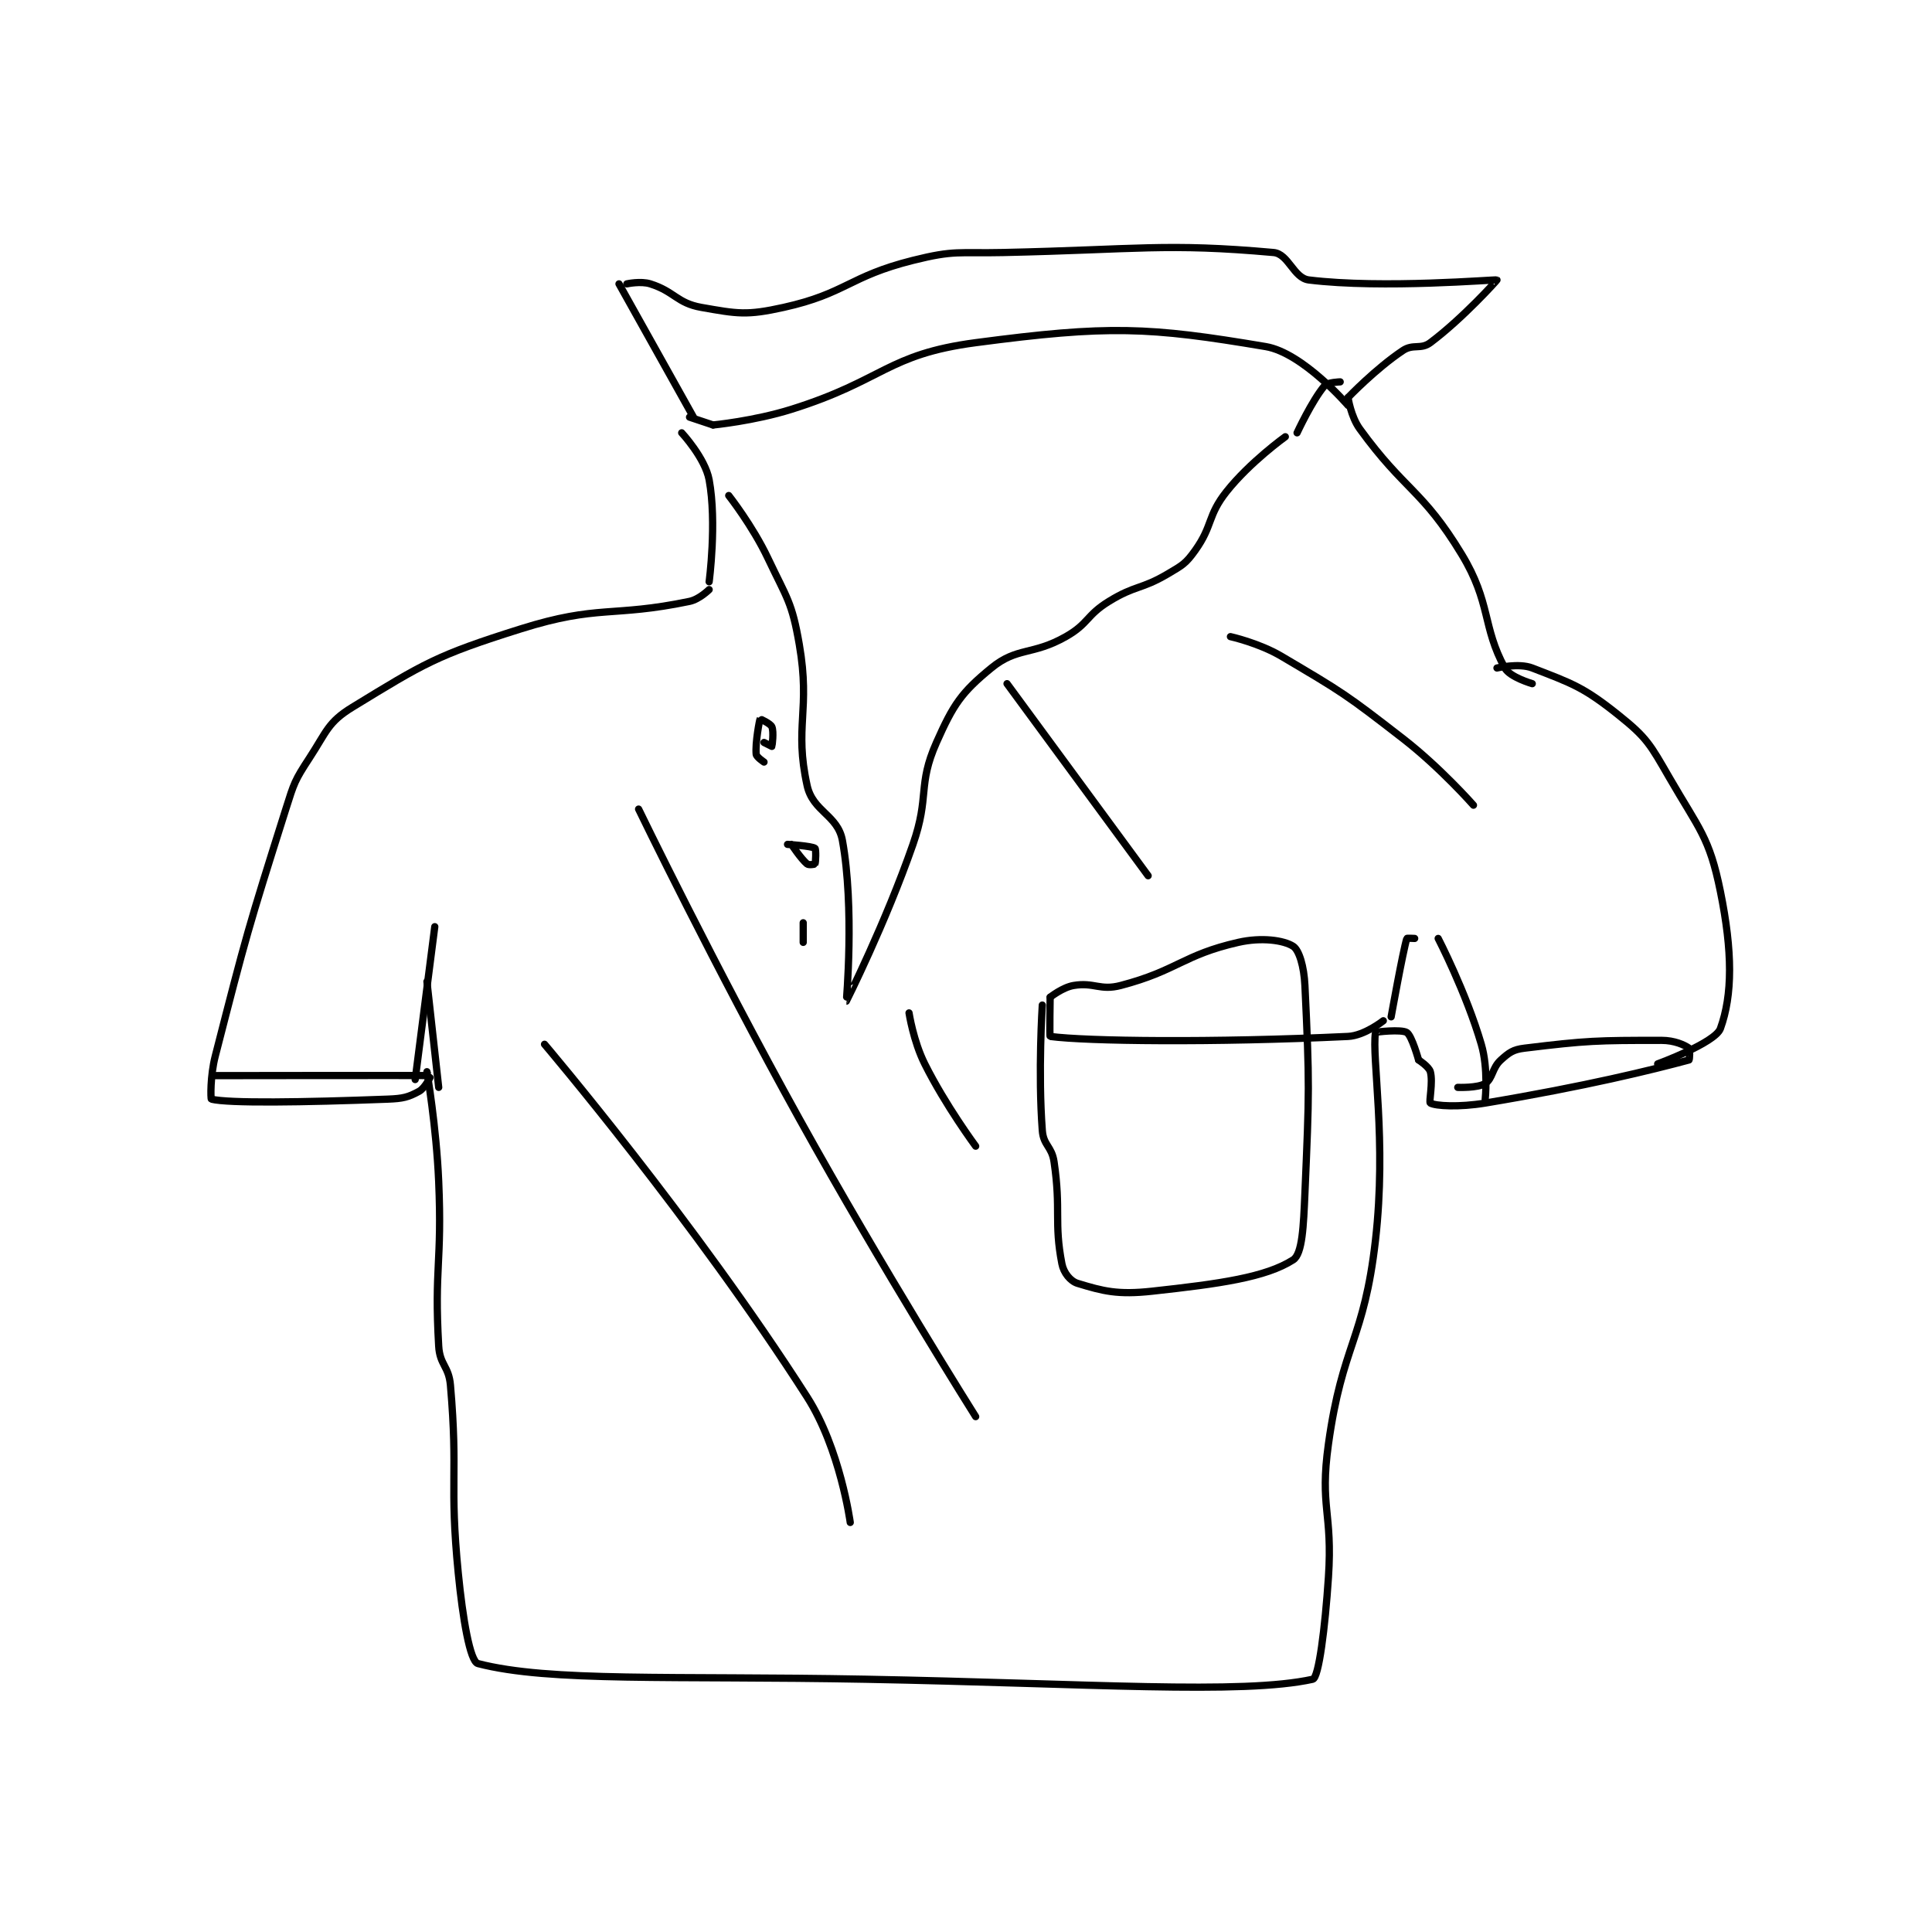 <?xml version="1.0" encoding="utf-8"?>
<!DOCTYPE svg PUBLIC "-//W3C//DTD SVG 1.1//EN" "http://www.w3.org/Graphics/SVG/1.1/DTD/svg11.dtd">
<svg viewBox="0 0 800 800" preserveAspectRatio="xMinYMin meet" xmlns="http://www.w3.org/2000/svg" version="1.1">
<g fill="none" stroke="black" stroke-linecap="round" stroke-linejoin="round" stroke-width="1.848">
<g transform="translate(87.52,104.564) scale(1.623) translate(-114,-94)">
<path id="0" d="M218 102 L237 136 "/>
<path id="1" d="M220 102 C220 102 223.517 101.216 226 102 C232.163 103.946 232.796 106.905 239 108 C248.267 109.635 250.588 110.092 260 108 C275.986 104.448 276.632 100.092 293 96 C303.685 93.329 304.527 94.249 316 94 C350.354 93.253 357.605 91.541 385 94 C388.823 94.343 390.113 100.523 394 101 C412.925 103.324 441.65 100.819 442 101 C442.064 101.033 433.274 110.795 425 117 C422.575 118.819 420.628 117.248 418 119 C411.063 123.625 404 131 404 131 "/>
<path id="2" d="M236 136 L242 138 "/>
<path id="3" d="M242 138 C242 138 252.432 136.999 262 134 C285.558 126.616 286.33 119.998 309 117 C343.002 112.504 353.088 112.962 383 118 C392.488 119.598 404 133 404 133 "/>
<path id="4" d="M234 140 C234 140 239.972 146.419 241 152 C243.011 162.919 241 178 241 178 "/>
<path id="5" d="M241 180 C241 180 238.508 182.478 236 183 C216.181 187.129 212.811 183.78 193 190 C171.4 196.781 168.289 198.823 150 210 C143.726 213.834 143.458 216.181 139 223 C135.263 228.715 135.113 229.308 133 236 C123.255 266.859 123.002 267.835 115 299 C113.668 304.188 113.83 309.957 114 310 C118.379 311.095 137.198 310.823 159 310 C162.912 309.852 164.237 309.507 167 308 C168.575 307.141 170.054 304.004 170 304 C168.906 303.916 115 304 115 304 "/>
<path id="6" d="M169 303 C169 303 171.402 317.041 172 331 C172.893 351.842 170.843 352.943 172 373 C172.28 377.858 174.575 378.065 175 383 C176.998 406.172 174.682 407.486 177 431 C178.13 442.462 179.987 453.477 182 454 C200.355 458.765 231.52 457.071 281 458 C337.933 459.069 376.963 461.974 395 458 C396.539 457.661 398.138 444.924 399 432 C400.115 415.272 396.732 414.251 399 398 C402.58 372.345 408.066 371.671 411 346 C413.913 320.507 410.022 299.477 411 293 C411.022 292.852 417.617 292.12 419 293 C420.289 293.82 422 300 422 300 "/>
<path id="7" d="M422 300 C422 300 424.647 301.705 425 303 C425.74 305.712 424.569 310.754 425 311 C426.319 311.754 432.336 312.111 439 311 C464.625 306.729 481.668 302.512 491 300 C491.137 299.963 491.288 297.206 491 297 C489.866 296.19 487.308 295 484 295 C467.461 295 464.977 295.052 449 297 C446.114 297.352 445.097 298.113 443 300 C440.734 302.039 440.933 304.77 439 306 C437.113 307.201 432 307 432 307 "/>
<path id="8" d="M442 200 C442 200 447.55 198.664 451 200 C461.215 203.954 464.073 204.858 473 212 C480.289 217.831 481.079 219.482 486 228 C493.642 241.227 496.178 243.107 499 257 C502.122 272.368 502.121 283.418 499 292 C497.679 295.633 483 301 483 301 "/>
<path id="9" d="M404 131 C404 131 404.706 135.836 407 139 C418.464 154.812 422.939 154.413 433 171 C440.513 183.386 438.226 189.415 444 200 C445.29 202.364 451 204 451 204 "/>
<path id="10" d="M246 156 C246 156 252.076 163.716 256 172 C260.88 182.302 262.125 183.127 264 194 C266.914 210.902 262.658 214.809 266 230 C267.466 236.662 273.817 237.496 275 244 C278.115 261.13 275.997 285 276 285 C276.015 285.001 285.973 265.164 293 245 C297.298 232.666 294.109 230.006 299 219 C303.304 209.317 305.354 206.256 313 200 C319.611 194.591 323.454 196.843 332 192 C337.846 188.687 337.186 186.578 343 183 C349.788 178.823 351.166 180.038 358 176 C361.766 173.775 362.574 173.397 365 170 C369.569 163.603 368.08 161.203 373 155 C378.969 147.474 388 141 388 141 "/>
<path id="11" d="M402 127 C402 127 398.779 127.079 398 128 C394.814 131.766 391 140 391 140 "/>
<path id="12" d="M255 219 C255 219 257 220 257 220 C257.076 219.847 257.547 216.276 257 215 C256.641 214.161 254.005 212.992 254 213 C253.849 213.264 252.735 219.084 253 222 C253.065 222.714 255 224 255 224 "/>
<path id="13" d="M262 245 C262 245 264.41 248.675 266 250 C266.389 250.325 267.95 250.1 268 250 C268.2 249.6 268.308 246.22 268 246 C267.168 245.406 261 245 261 245 "/>
<path id="14" d="M265 265 L265 270 "/>
<path id="15" d="M326 286 C326 286 324.882 303.086 326 318 C326.288 321.833 328.416 322.03 329 326 C330.818 338.365 328.947 341.394 331 352 C331.449 354.321 333.168 356.442 335 357 C341.506 358.98 345.195 359.961 354 359 C371.286 357.114 383.028 355.469 390 351 C392.356 349.49 392.639 342.419 393 334 C394.116 307.95 394.207 306.337 393 281 C392.769 276.151 391.532 271.991 390 271 C387.631 269.467 381.984 268.64 376 270 C361.878 273.209 360.459 277.213 346 281 C340.723 282.382 339.238 280.127 334 281 C331.163 281.473 328 284 328 284 "/>
<path id="16" d="M328 284 C328 284 327.838 293.979 328 294 C337.338 295.229 369.281 295.634 404 294 C408.197 293.803 413 290 413 290 "/>
<path id="17" d="M199 296 C199 296 237.267 341.058 266 386 C274.443 399.206 277 418 277 418 "/>
<path id="18" d="M223 236 C223 236 242.451 276.161 264 315 C285.384 353.541 309 391 309 391 "/>
<path id="19" d="M292 288 C292 288 293.097 295.194 296 301 C301.322 311.645 309 322 309 322 "/>
<path id="20" d="M317 204 L353 253 "/>
<path id="21" d="M374 192 C374 192 381.24 193.596 387 197 C402.673 206.261 403.428 206.699 418 218 C427.61 225.453 436 235 436 235 "/>
<path id="22" d="M427 269 C427 269 434.125 282.761 438 296 C439.833 302.261 439 310 439 310 "/>
<path id="23" d="M421 269 C421 269 419.029 268.902 419 269 C417.957 272.478 415 289 415 289 "/>
<path id="24" d="M169 280 L172 307 "/>
<path id="25" d="M171 266 L166 305 "/>
</g>
</g>
</svg>
